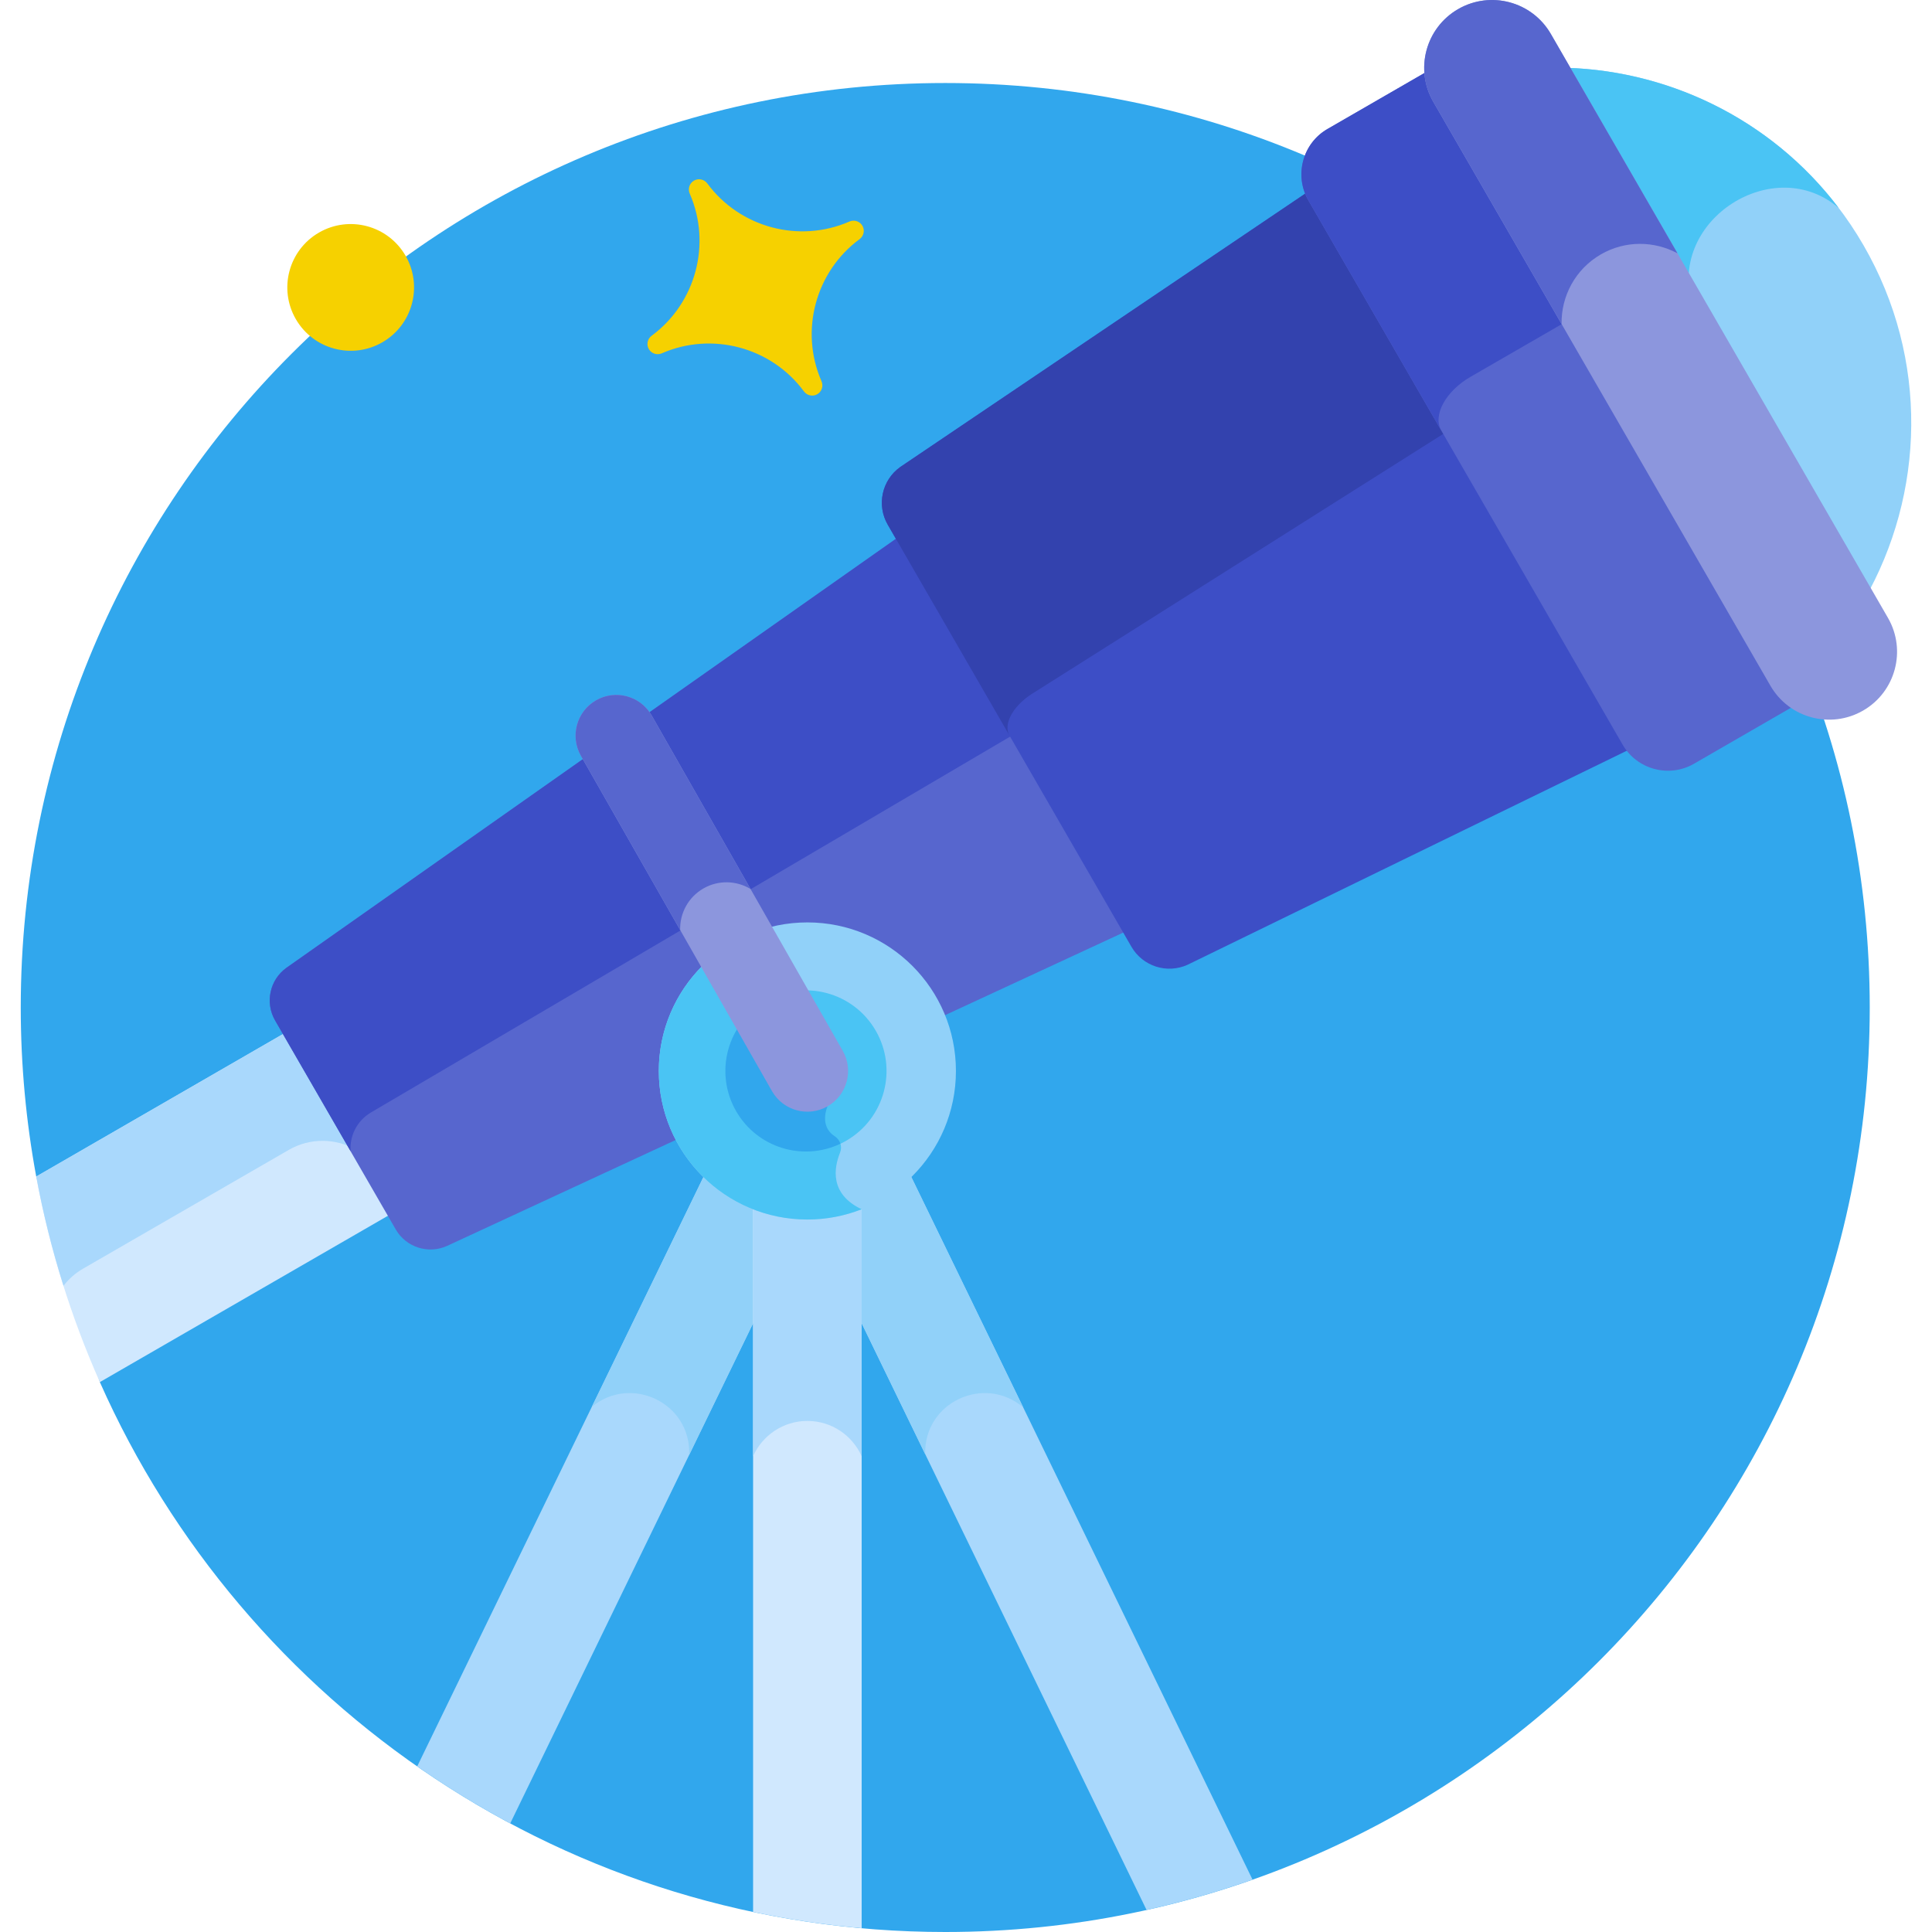 <?xml version="1.0" encoding="iso-8859-1"?>
<!-- Generator: Adobe Illustrator 21.0.0, SVG Export Plug-In . SVG Version: 6.00 Build 0)  -->
<svg version="1.1" id="Capa_1" xmlns="http://www.w3.org/2000/svg" xmlns:xlink="http://www.w3.org/1999/xlink" x="0px" y="0px"
	 viewBox="0 0 512 512" style="enable-background:new 0 0 512 512;" xml:space="preserve">
<g>
	<path style="fill:#31A7ED;" d="M250.5,21.999C115.19,21.999,5.5,131.69,5.5,267c0,15.3,1.416,30.268,4.099,44.792h0l16.863,54.48h0
		C64.557,452.117,150.53,512,250.5,512c135.31,0,245.001-109.69,245.001-245S385.811,21.999,250.5,21.999z"/>
	<path style="fill:#A9D8FC;" d="M331.935,498.121l-91.378-188.159c-7.006,6.424-16.342,10.347-26.596,10.347
		c-0.125,0-0.248-0.008-0.373-0.01l90.26,185.858C313.435,504.029,322.808,501.337,331.935,498.121z"/>
	<g>
		<path style="fill:#91D1F9;" d="M271.16,372.977l-30.602-63.014c-7.006,6.424-16.342,10.347-26.596,10.347
			c-0.125,0-0.248-0.008-0.373-0.01l31.602,65.073C244.807,371.6,260.915,364.188,271.16,372.977z"/>
	</g>
	<path style="fill:#A9D8FC;" d="M187.366,309.963l-76.803,158.147c7.891,5.501,16.119,10.551,24.651,15.11L214.335,320.3
		c-0.125,0.001-0.248,0.01-0.373,0.01C203.708,320.309,194.372,316.386,187.366,309.963z"/>
	<g>
		<path style="fill:#91D1F9;" d="M182.636,385.572l31.699-65.273c-0.125,0.001-0.248,0.01-0.373,0.01
			c-10.254,0-19.59-3.923-26.596-10.346l-30.534,62.873C167.141,364.227,183.192,371.749,182.636,385.572z"/>
	</g>
	<path style="fill:#D0E8FE;" d="M199.574,317.585v189.1c9.404,1.988,19.008,3.432,28.776,4.308V317.584
		c-4.458,1.752-9.308,2.725-14.389,2.725C208.882,320.309,204.032,319.336,199.574,317.585z"/>
	<g>
		<path style="fill:#A9D8FC;" d="M213.962,376.56c6.422,0,11.937,3.849,14.388,9.362v-68.338c-4.458,1.752-9.309,2.725-14.389,2.725
			c-5.08,0-9.929-0.973-14.387-2.725v68.336C202.026,380.409,207.54,376.56,213.962,376.56z"/>
	</g>
	<path style="fill:#D0E8FE;" d="M9.599,311.791c3.515,19.022,9.227,37.272,16.863,54.48l77.576-44.789l-27.806-48.162L9.599,311.791
		z"/>
	<path style="fill:#A9D8FC;" d="M22.001,336.216l54.534-31.485c5.7-3.291,12.447-3.081,17.793-0.067l-18.096-31.344L9.599,311.791
		c1.824,9.874,4.253,19.534,7.223,28.955C18.211,338.954,19.947,337.402,22.001,336.216z"/>
	<path style="fill:#5766CE;" d="M176.751,283.817c0-20.518,16.693-37.211,37.212-37.211c15.615,0,29.005,9.672,34.518,23.337
		l50.504-23.401l-60.378-104.578L75.932,256.459c-4.456,3.188-5.765,9.236-3.025,13.98l31.965,55.365
		c2.739,4.744,8.632,6.635,13.62,4.37l62.573-28.993C178.315,295.992,176.751,290.085,176.751,283.817z"/>
	<path style="fill:#3D4EC6;" d="M98.237,294.855L268.93,194.486l-30.324-52.523L75.932,256.459
		c-4.456,3.188-5.764,9.236-3.025,13.98l20.006,34.651C92.622,301.056,94.577,297.044,98.237,294.855z"/>
	<path style="fill:#3D4EC6;" d="M431.261,196.625L347.973,52.366c-0.349-0.604-0.63-1.229-0.877-1.86L238.565,123.77
		c-4.868,3.483-6.299,10.091-3.306,15.275l64.578,111.853c2.993,5.184,9.431,7.25,14.882,4.775l117.714-57.358
		C432.01,197.785,431.61,197.23,431.261,196.625z"/>
	<g>
		<path style="fill:#3342AE;" d="M273.325,183.976l110.363-69.75l-35.715-61.86c-0.349-0.604-0.629-1.229-0.877-1.86L238.565,123.77
			c-4.868,3.483-6.299,10.091-3.306,15.275l32.268,55.89C265.823,191.983,268.331,187.242,273.325,183.976z"/>
	</g>
	<path style="fill:#5766CE;" d="M470.423,181.005L381.082,26.261c-1.395-2.417-2.145-5.022-2.341-7.63l-26.951,15.56
		c-6.588,3.804-8.867,12.306-5.063,18.895l83.288,144.259c3.804,6.588,12.306,8.867,18.895,5.063l26.951-15.56
		C473.7,185.373,471.818,183.421,470.423,181.005z"/>
	<g>
		<path style="fill:#3D4EC6;" d="M389.705,99.861l25.403-14.666l-34.025-58.934c-1.395-2.417-2.144-5.022-2.341-7.63l-26.951,15.56
			c-6.588,3.804-8.867,12.306-5.063,18.895l35.215,60.993C379.623,110.063,383.116,103.665,389.705,99.861z"/>
	</g>
	<path style="fill:#F6D100;" d="M225.102,58.713c-13.32,5.813-29.02,1.606-37.649-10.088c-0.824-1.116-2.344-1.45-3.545-0.756
		l-0.001,0.001c-1.202,0.694-1.672,2.177-1.118,3.448c5.811,13.32,1.604,29.02-10.089,37.649c-1.116,0.824-1.45,2.344-0.756,3.545
		l0.001,0.001c0.694,1.202,2.177,1.673,3.448,1.118c13.321-5.813,29.022-1.606,37.651,10.089c0.824,1.117,2.344,1.45,3.546,0.757
		c1.202-0.694,1.673-2.177,1.117-3.449c-5.814-13.321-1.607-29.022,10.088-37.652c1.117-0.824,1.45-2.344,0.757-3.545l0,0
		C227.856,58.629,226.373,58.158,225.102,58.713z"/>
	
		<ellipse transform="matrix(0.866 -0.5 0.5 0.866 -25.635 56.674)" style="fill:#F6D100;" cx="92.938" cy="76.173" rx="16.792" ry="16.792"/>
	<circle style="fill:#91D1F9;" cx="213.962" cy="283.817" r="39.369"/>
	<path style="fill:#4AC4F4;" d="M228.341,320.466c-8.525-4.047-7.351-10.969-5.719-14.995c0.659-1.627,0.032-3.428-1.443-4.38
		c-4.234-2.734-1.875-7.897-1.875-7.897l-24.796-43.598c-11.892,6.775-19.916,19.557-19.916,34.222
		c0,21.743,17.626,39.37,39.369,39.37C219.038,323.187,223.885,322.215,228.341,320.466z"/>
	<g>
		<path style="fill:#91D1F9;" d="M493.934,159.145c16.173-28.177,17.35-63.951-0.064-94.114
			C476.455,34.869,444.885,18,412.397,17.918L493.934,159.145z"/>
	</g>
	<path style="fill:#4AC4F4;" d="M487.286,55.131c-18.139-23.925-46.151-37.141-74.889-37.213l35.974,62.309
		C442.159,58.176,470.225,40.396,487.286,55.131z"/>
	<g>
		<path style="fill:#8C96DD;" d="M469.177,181.724L379.836,26.981c-4.967-8.602-2.019-19.602,6.583-24.568
			c8.602-4.966,19.602-2.019,24.568,6.583l89.341,154.743c4.966,8.602,2.019,19.602-6.583,24.568
			C485.143,193.273,474.143,190.326,469.177,181.724z"/>
	</g>
	<path style="fill:#5766CE;" d="M424.252,67.412c6.491-3.748,14.151-3.586,20.301-0.279L410.987,8.995
		c-4.967-8.602-15.966-11.549-24.568-6.583c-8.602,4.966-11.549,15.966-6.583,24.568l34.001,58.892
		C413.7,78.533,417.445,71.343,424.252,67.412z"/>
	
		<ellipse transform="matrix(0.866 -0.5 0.5 0.866 -113.293 144.819)" style="fill:#4AC4F4;" cx="213.589" cy="283.817" rx="21.355" ry="21.355"/>
	<path style="fill:#31A7ED;" d="M221.179,301.09c-4.234-2.734-1.875-7.897-1.875-7.897l-15.973-28.084
		c-0.139,0.076-0.282,0.135-0.419,0.215c-10.214,5.897-13.714,18.958-7.817,29.172c5.604,9.706,17.672,13.331,27.624,8.609
		C222.47,302.301,221.94,301.582,221.179,301.09z"/>
	<g>
		<path style="fill:#8C96DD;" d="M204.585,289.16l-50.641-88.866c-2.951-5.179-1.145-11.768,4.034-14.718
			c5.175-2.952,11.766-1.146,14.718,4.033l50.641,88.866c2.951,5.178,1.145,11.768-4.034,14.718
			C214.149,296.134,207.549,294.359,204.585,289.16z"/>
	</g>
	<path style="fill:#5766CE;" d="M186.451,235.428c4.01-2.288,8.764-2.061,12.454,0.171l-26.208-45.991
		c-2.952-5.178-9.543-6.985-14.718-4.033c-5.179,2.951-6.985,9.54-4.034,14.718l26.306,46.163
		C180.13,242.067,182.368,237.755,186.451,235.428z"/>
</g>
<g>
</g>
<g>
</g>
<g>
</g>
<g>
</g>
<g>
</g>
<g>
</g>
<g>
</g>
<g>
</g>
<g>
</g>
<g>
</g>
<g>
</g>
<g>
</g>
<g>
</g>
<g>
</g>
<g>
</g>
</svg>
